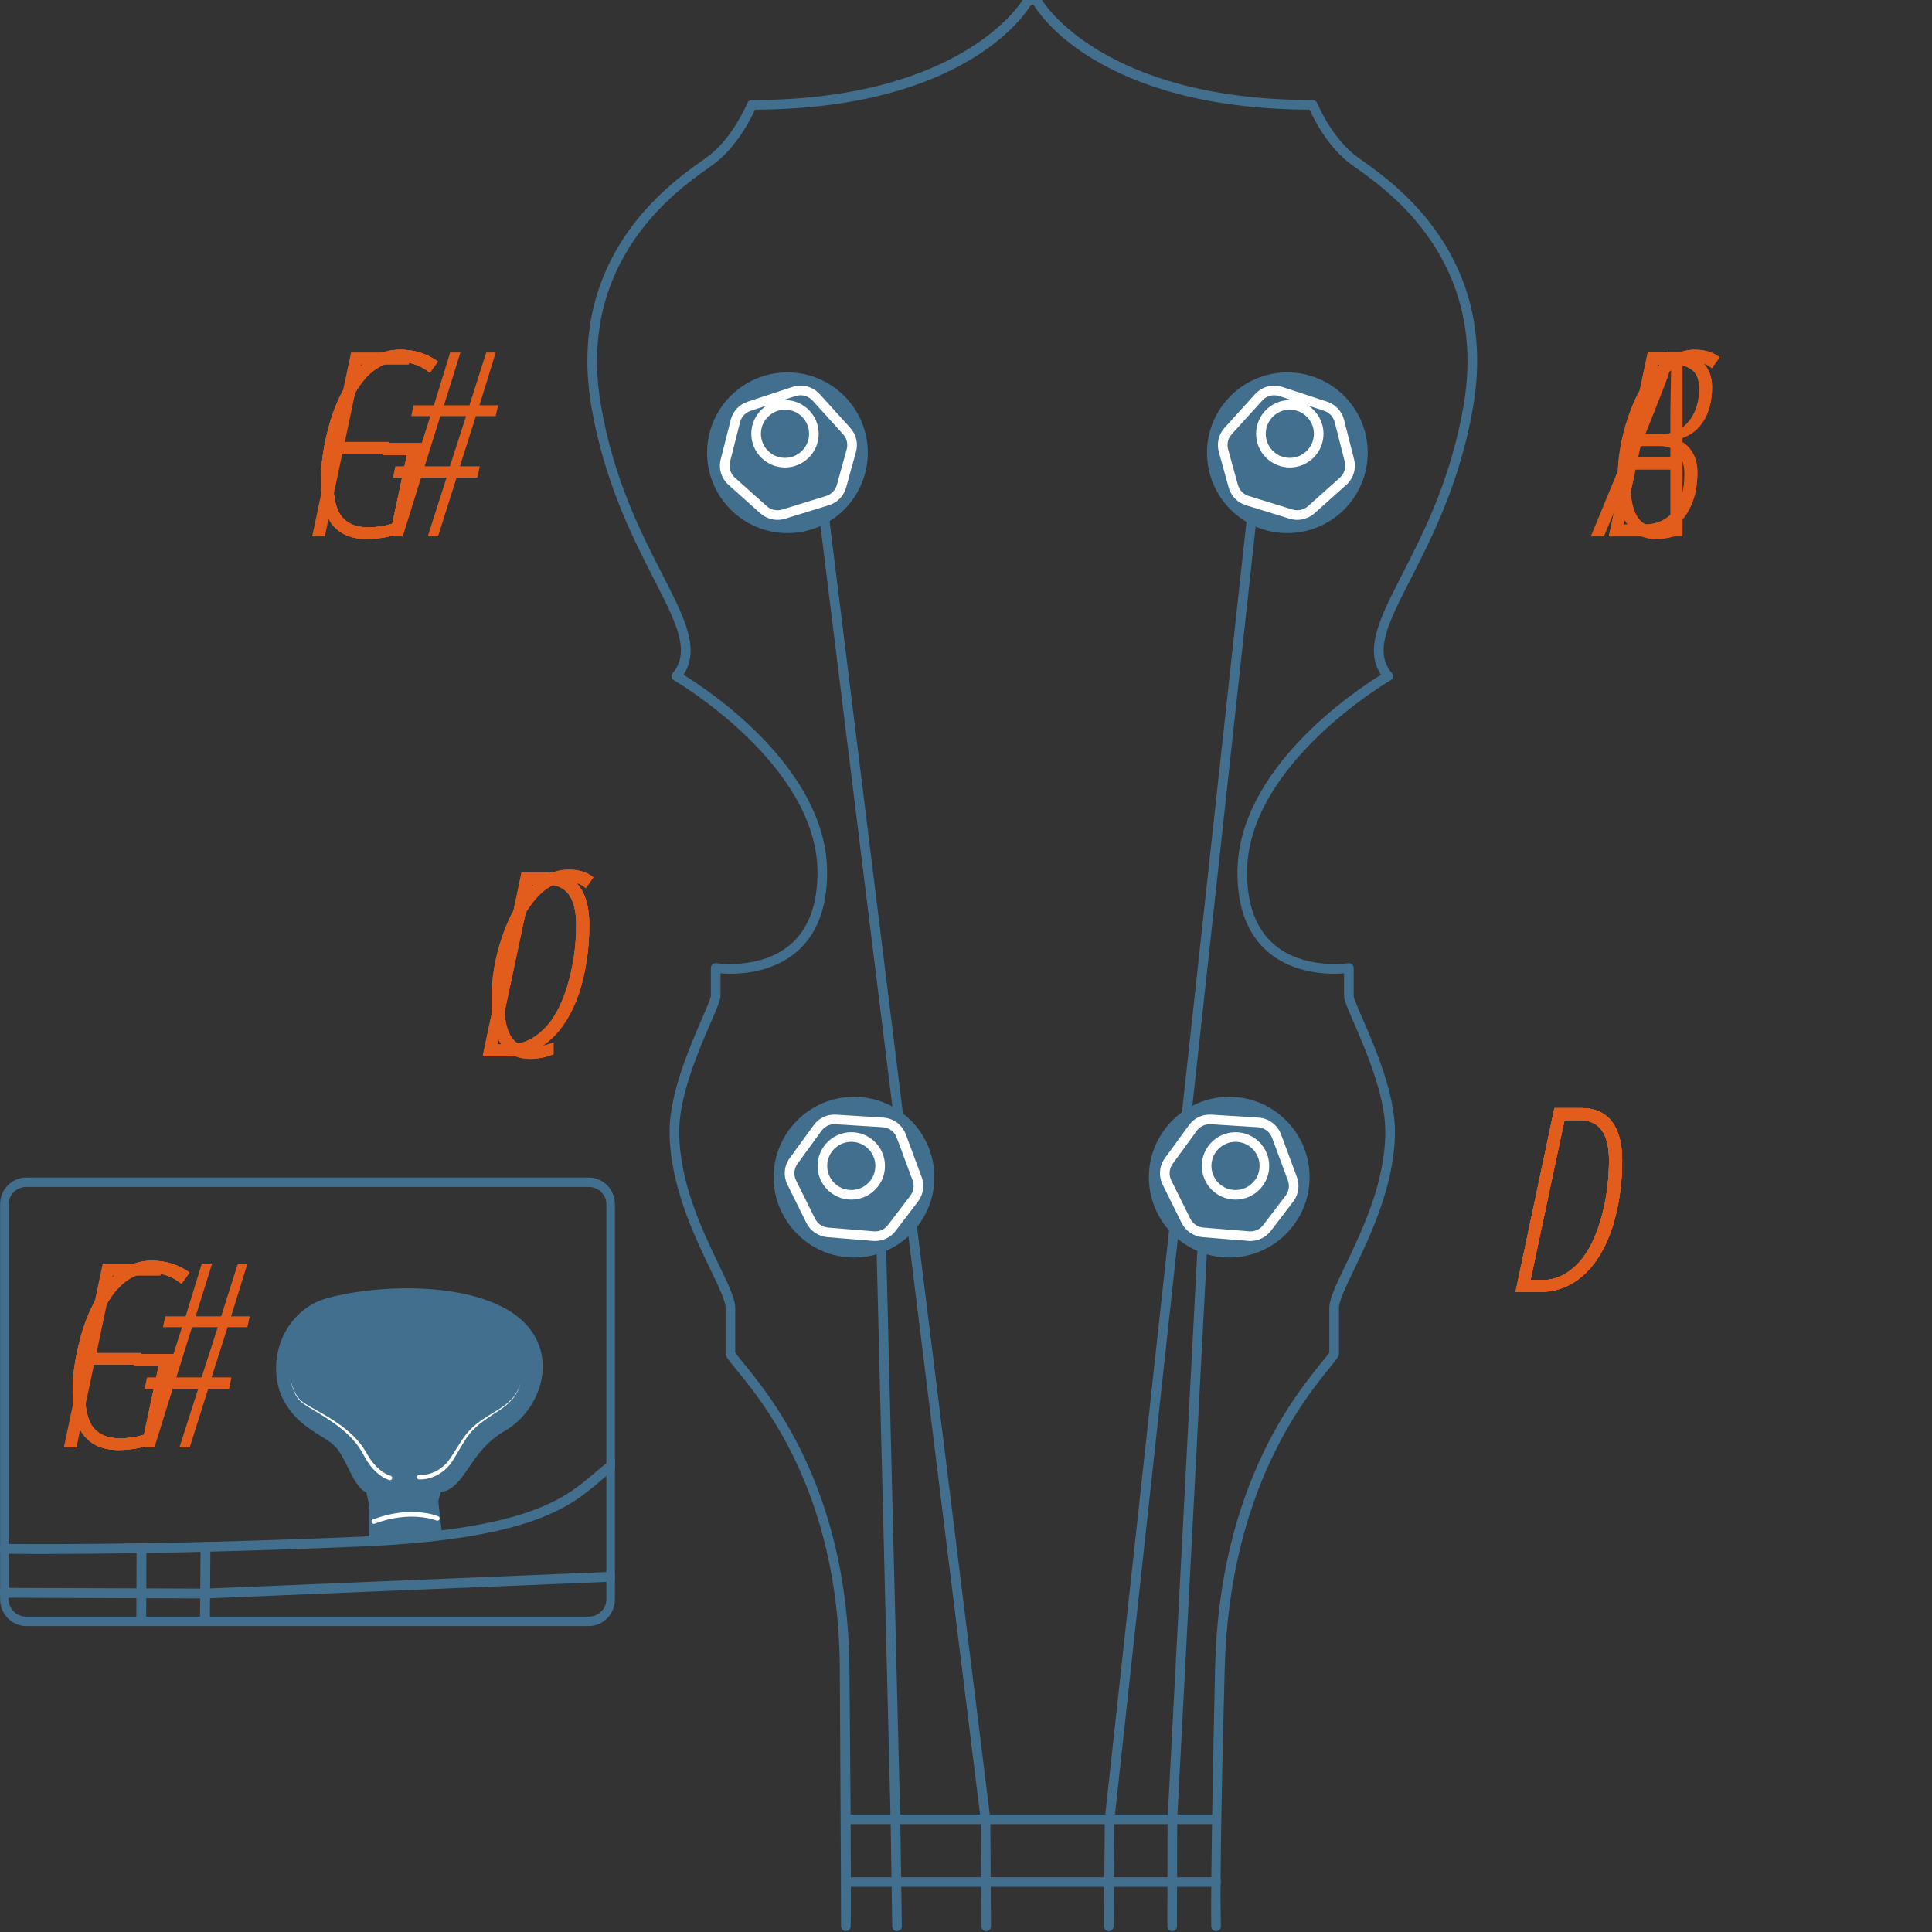 <svg width="100%" height="100%" viewBox="0 0 540 540" version="1.1" xmlns="http://www.w3.org/2000/svg" xmlns:xlink="http://www.w3.org/1999/xlink" xml:space="preserve" xmlns:serif="http://www.serif.com/" style="fill-rule:evenodd;clip-rule:evenodd;stroke-linecap:round;stroke-linejoin:round;stroke-miterlimit:1.5;">
    <rect x="0" y="0" width="540" height="540" fill="#333333" stroke="none"/>
    <g transform="matrix(1.374,0,0,1.374,-472.219,-58.458)">
        <g transform="matrix(1,0,0,1,-16.301,-63.193)">
            <g transform="matrix(6.12323e-17,1,-1,6.12323e-17,823.387,-81.667)">
                <g transform="matrix(1,0,0,1,578.36,42.481)">
                    <path d="M-94.243,295.818L-92.217,295.818C-92.037,296.103 -91.523,296.587 -90.999,297.235C-85.835,303.614 -77.959,309.529 -76.352,347.569C-74.481,391.855 -74.874,418.986 -74.887,420.038C-74.894,420.587 -75.34,421.026 -75.887,421.026L-75.899,421.026C-76.451,421.019 -76.893,420.566 -76.887,420.014C-76.874,418.963 -76.481,391.885 -78.35,347.653C-79.93,310.274 -87.493,304.746 -92.554,298.493C-93.851,296.89 -94.243,296.407 -94.243,295.818Z" style="fill:rgb(67,111,142);fill-rule:nonzero;"/>
                </g>
                <g transform="matrix(1,0,0,1,578.193,420.589)">
                    <path d="M-61.218,2.125L-76.04,2.012C-76.592,2.012 -77.04,1.565 -77.04,1.012C-77.04,0.459 -76.592,0.012 -76.04,0.012L-61.218,0.125C-60.665,0.125 -60.218,0.572 -60.218,1.125C-60.218,1.678 -60.665,2.125 -61.218,2.125" style="fill:rgb(67,111,142);fill-rule:nonzero;"/>
                </g>
                <g transform="matrix(1,0,0,1,578.193,433.625)">
                    <path d="M-61.147,2.042L-75.832,1.998C-76.384,1.998 -76.832,1.551 -76.832,0.998C-76.832,0.445 -76.384,-0.002 -75.832,-0.002L-61.147,0.042C-60.594,0.042 -60.147,0.489 -60.147,1.042C-60.147,1.595 -60.594,2.042 -61.147,2.042" style="fill:rgb(67,111,142);fill-rule:nonzero;"/>
                </g>
                <g transform="matrix(1,0,0,1,512.031,286.11)">
                    <path d="M-0.615,177.413C-1.166,177.413 -1.613,176.968 -1.615,176.417L-1.465,135.483L-4.867,53.213C-4.881,52.662 -4.444,52.203 -3.892,52.189C-3.347,52.171 -2.882,52.612 -2.868,53.165L0.535,135.454L0.385,176.409C0.387,176.962 -0.059,177.411 -0.611,177.413L-0.615,177.413Z" style="fill:rgb(67,111,142);fill-rule:nonzero;"/>
                </g>
            </g>
            <g transform="matrix(0.679,0,0,0.749,350.221,18.31)">
                <path d="M197.314,443.775C197.314,440.483 194.365,437.811 190.732,437.811L22.271,437.811C18.638,437.811 15.689,440.483 15.689,443.775L15.689,551.114C15.689,554.405 18.638,557.077 22.271,557.077L190.732,557.077C194.365,557.077 197.314,554.405 197.314,551.114L197.314,443.775Z" style="fill:none;stroke:rgb(67,111,142);stroke-width:2.55px;"/>
            </g>
            <g transform="matrix(5.73221e-17,0.936,-0.936,5.73221e-17,654.89,216.804)">
                <g>
                    <g transform="matrix(1,0,0,1,215.404,218.118)">
                        <path d="M0,16.745L-0.015,16.745L-6.926,16.646C-7.27,16.641 -7.587,16.46 -7.766,16.166C-11.584,9.906 -9.276,2.741 -9.176,2.438C-9.061,2.089 -8.762,1.832 -8.399,1.768L-0.975,0.935C-0.43,0.839 0.087,1.203 0.182,1.747C0.277,2.291 -0.087,2.809 -0.631,2.904L-7.432,3.629C-7.839,5.276 -8.751,10.243 -6.331,14.654L0.014,14.745C0.566,14.753 1.007,15.207 1,15.759C0.992,16.307 0.545,16.745 0,16.745" style="fill:rgb(67,111,142);fill-rule:nonzero;"/>
                    </g>
                    <g transform="matrix(1,0,0,1,212.016,219.464)">
                        <path d="M0,14.851C-0.202,14.851 -0.392,14.728 -0.467,14.528C-3.588,6.306 -1.239,0.611 -1.137,0.372C-1.029,0.119 -0.735,0 -0.482,0.108C-0.229,0.216 -0.11,0.509 -0.217,0.764C-0.24,0.818 -2.501,6.35 0.467,14.174C0.565,14.432 0.436,14.721 0.177,14.818C0.119,14.841 0.059,14.851 0,14.851" style="fill:rgb(67,111,142);fill-rule:nonzero;"/>
                    </g>
                    <g transform="matrix(1,0,0,1,205.242,218.757)">
                        <path d="M0,16.739C-1.211,16.739 -2.328,15.993 -2.783,14.848C-5.011,9.235 -3.927,4.363 -3.082,1.958C-2.638,0.694 -1.282,0 0.002,0.383L2.624,1.163C3.153,1.321 3.455,1.878 3.297,2.407C3.139,2.936 2.581,3.238 2.054,3.08L-0.568,2.3C-0.833,2.22 -1.104,2.359 -1.195,2.621C-1.947,4.762 -2.913,9.102 -0.924,14.11C-0.766,14.507 -0.369,14.771 0.049,14.738L3.434,13.99C3.968,13.869 4.506,14.212 4.625,14.752C4.745,15.291 4.404,15.824 3.864,15.944L0.413,16.705C0.375,16.714 0.337,16.72 0.299,16.723C0.199,16.734 0.099,16.739 0,16.739" style="fill:rgb(67,111,142);fill-rule:nonzero;"/>
                    </g>
                    <g transform="matrix(1,0,0,1,178.748,197.117)">
                        <path d="M0,57.964C-2.101,57.964 -4.245,57.563 -6.258,56.75C-10.734,54.943 -14.019,51.343 -15.269,46.873C-17.989,37.147 -19.03,18.591 -12.831,7.789C-9.95,2.767 -5.542,0.001 -0.42,0L-0.417,0C5.123,0 10.753,3.322 13.594,8.267C15.846,12.187 18.879,14.255 21.556,16.08C22.657,16.831 23.697,17.54 24.547,18.302C27.85,21.266 26.659,23.265 26.512,23.483L24.853,22.367C24.853,22.367 24.833,22.388 24.813,22.433C24.917,22.192 24.832,21.245 23.211,19.791C22.461,19.117 21.519,18.475 20.429,17.732C17.716,15.882 14.34,13.581 11.86,9.263C9.364,4.919 4.431,2 -0.417,2L-0.42,2C-3.515,2.001 -7.879,3.178 -11.097,8.784C-16.39,18.009 -16.384,35.458 -13.343,46.334C-12.245,50.259 -9.463,53.3 -5.509,54.896C-1.511,56.508 3.048,56.291 6.394,54.327C9.775,52.342 11.419,49.703 12.869,47.375C13.992,45.572 15.053,43.869 16.731,42.722C18.021,41.84 19.453,41.127 20.837,40.437C22.927,39.395 25.088,38.317 25.134,37.296C25.159,36.744 25.652,36.322 26.178,36.342C26.729,36.367 27.157,36.834 27.132,37.386C27.033,39.582 24.575,40.808 21.729,42.226C20.406,42.886 19.037,43.569 17.859,44.374C16.528,45.283 15.619,46.742 14.567,48.432C12.995,50.956 11.212,53.817 7.407,56.052C5.246,57.32 2.658,57.964 0,57.964" style="fill:rgb(67,111,142);fill-rule:nonzero;"/>
                    </g>
                    <g transform="matrix(1,0,0,1,201.875,202.533)">
                        <path d="M0,21.355C0.073,20.217 -0.227,18.939 -0.767,17.855C-1.326,16.763 -2.138,15.793 -3.13,15.029C-5.182,13.551 -7.567,12.367 -9.552,10.606C-11.514,8.794 -12.796,6.472 -14.153,4.277C-14.837,3.18 -15.6,2.127 -16.554,1.254C-17.513,0.391 -18.678,-0.241 -19.929,-0.592C-18.668,-0.282 -17.472,0.315 -16.472,1.16C-15.477,2.013 -14.667,3.059 -13.944,4.14C-12.513,6.303 -11.159,8.558 -9.221,10.231C-7.254,11.87 -4.89,12.946 -2.68,14.429C-0.491,15.999 1.07,18.578 0.995,21.453C0.988,21.73 0.758,21.947 0.482,21.94C0.207,21.933 -0.012,21.703 -0.004,21.427C-0.004,21.421 -0.004,21.416 -0.003,21.41L0,21.355Z" style="fill:rgb(67,111,142);fill-rule:nonzero;"/>
                    </g>
                    <g transform="matrix(1,0,0,1,203.007,251.346)">
                        <path d="M0,-20.855C-0.488,-19.415 -1.364,-18.359 -2.367,-17.415C-3.361,-16.478 -4.554,-15.762 -5.719,-15.158C-7.986,-13.946 -9.88,-12.09 -11.482,-10.038C-13.086,-7.973 -14.429,-5.706 -15.792,-3.451C-16.465,-2.333 -17.268,-1.185 -18.462,-0.551C-19.629,0.096 -20.925,0.411 -22.201,0.718C-20.937,0.372 -19.649,0.013 -18.526,-0.659C-17.379,-1.317 -16.646,-2.442 -16.006,-3.579C-14.718,-5.871 -13.444,-8.189 -11.881,-10.338C-10.319,-12.474 -8.435,-14.457 -6.083,-15.813C-4.935,-16.457 -3.871,-17.147 -2.97,-18.049C-2.08,-18.912 -1.296,-20.016 -0.972,-21.092L-0.951,-21.16C-0.872,-21.424 -0.593,-21.573 -0.329,-21.494C-0.065,-21.414 0.085,-21.135 0.005,-20.871C0.004,-20.866 0.001,-20.86 0,-20.855" style="fill:rgb(67,111,142);fill-rule:nonzero;"/>
                    </g>
                </g>
                <g id="S1-fill">
                    <g transform="matrix(-1,-0.008,-0.008,1.032,205.883,220.545)">
                        <path d="M0,12.744C0,12.744 0.337,15.439 3.62,16.852C11.428,20.214 12.478,23.298 16.779,28.241C20.966,33.054 32,36.453 38.783,27.923C47.016,17.569 43.469,-9.908 36.719,-18.053C31.215,-24.694 19.147,-22.314 15.085,-15.092C11.022,-7.871 6.311,-6.626 2.717,-3.459C0.598,-1.592 0.066,-1.001 0,0.14" style="fill:rgb(67,111,142);fill-rule:nonzero;"/>
                    </g>
                    <g transform="matrix(-0.985,0.171,0.171,0.985,225.447,236.1)">
                        <path d="M7.26,-18.577L19.424,-18.432L20.27,-5.281L8.674,-3.082" style="fill:rgb(67,111,142);fill-rule:nonzero;"/>
                    </g>
                    <g transform="matrix(1,0,0,1,212.016,219.464)">
                        <path d="M0,14.851C-0.202,14.851 -0.392,14.728 -0.467,14.528C-3.588,6.306 -1.239,0.611 -1.137,0.372C-1.029,0.119 -0.735,0 -0.482,0.108C-0.229,0.216 -0.11,0.509 -0.217,0.764C-0.24,0.818 -2.501,6.35 0.467,14.174C0.565,14.432 0.436,14.721 0.177,14.818C0.119,14.841 0.059,14.851 0,14.851" style="fill:white;fill-rule:nonzero;"/>
                    </g>
                    <g transform="matrix(1,0,0,1,201.875,202.533)">
                        <path d="M0,21.355C0.073,20.217 -0.227,18.939 -0.767,17.855C-1.326,16.763 -2.138,15.793 -3.13,15.029C-5.182,13.551 -7.567,12.367 -9.552,10.606C-11.514,8.794 -12.796,6.472 -14.153,4.277C-14.837,3.18 -15.6,2.127 -16.554,1.254C-17.513,0.391 -18.678,-0.241 -19.929,-0.592C-18.668,-0.282 -17.472,0.315 -16.472,1.16C-15.477,2.013 -14.667,3.059 -13.944,4.14C-12.513,6.303 -11.159,8.558 -9.221,10.231C-7.254,11.87 -4.89,12.946 -2.68,14.429C-0.491,15.999 1.07,18.578 0.995,21.453C0.988,21.73 0.758,21.947 0.482,21.94C0.207,21.933 -0.012,21.703 -0.004,21.427C-0.004,21.421 -0.004,21.416 -0.003,21.41L0,21.355Z" style="fill:white;fill-rule:nonzero;"/>
                    </g>
                    <g transform="matrix(1,0,0,1,203.007,251.346)">
                        <path d="M0,-20.855C-0.488,-19.415 -1.364,-18.359 -2.367,-17.415C-3.361,-16.478 -4.554,-15.762 -5.719,-15.158C-7.986,-13.946 -9.88,-12.09 -11.482,-10.038C-13.086,-7.973 -14.429,-5.706 -15.792,-3.451C-16.465,-2.333 -17.268,-1.185 -18.462,-0.551C-19.629,0.096 -20.925,0.411 -22.201,0.718C-20.937,0.372 -19.649,0.013 -18.526,-0.659C-17.379,-1.317 -16.646,-2.442 -16.006,-3.579C-14.718,-5.871 -13.444,-8.189 -11.881,-10.338C-10.319,-12.474 -8.435,-14.457 -6.083,-15.813C-4.935,-16.457 -3.871,-17.147 -2.97,-18.049C-2.08,-18.912 -1.296,-20.016 -0.972,-21.092L-0.951,-21.16C-0.872,-21.424 -0.593,-21.573 -0.329,-21.494C-0.065,-21.414 0.085,-21.135 0.005,-20.871C0.004,-20.866 0.001,-20.86 0,-20.855" style="fill:white;fill-rule:nonzero;"/>
                    </g>
                </g>
            </g>
        </g>
        <g transform="matrix(0.979,0,0,0.979,25.009,-0.1)">
            <g transform="matrix(1,0,0,1,578.36,42.481)">
                <path d="M-0.167,402.343C-0.714,402.343 -1.16,401.904 -1.167,401.355C-1.18,400.303 -1.361,391.969 -0.368,347.569C0.483,309.505 16.954,290.115 22.119,283.736C22.643,283.088 23.183,282.422 23.362,282.136L23.362,272.844C23.362,270.965 24.769,268.037 26.716,263.982C30.213,256.701 35.002,246.728 35.002,236.165C35.002,228.675 30.886,219.182 28.427,213.51C27.037,210.303 26.422,208.85 26.422,208.014L26.422,203.325C23.586,203.556 16.164,203.614 10.629,198.889C6.409,195.286 4.27,189.731 4.27,182.379C4.27,160.831 28.801,144.556 34.112,141.285C30.566,135.944 33.926,129.383 38.478,120.492C42.998,111.662 48.625,100.673 51.261,85.334C56.39,55.491 35.82,40.874 29.061,36.071C28.623,35.761 28.237,35.487 27.914,35.248C23.08,31.696 20.135,25.798 19.261,23.866C-24.992,23.665 -37.397,3.243 -38.021,2.164C-38.012,2.189 -38.119,2.063 -38.243,2.051C-38.367,2.035 -38.568,2.132 -38.785,2.306C-40.07,4.412 -53.013,23.671 -95.982,23.866C-96.855,25.798 -99.8,31.696 -104.634,35.248C-104.958,35.487 -105.343,35.76 -105.78,36.071C-112.54,40.873 -133.111,55.489 -127.982,85.334C-125.345,100.672 -119.719,111.662 -115.198,120.491C-110.646,129.382 -107.287,135.944 -110.833,141.285C-105.521,144.556 -80.99,160.831 -80.99,182.379C-80.99,189.731 -83.13,195.286 -87.35,198.889C-92.884,203.614 -100.304,203.555 -103.143,203.325L-103.143,208.014C-103.143,208.85 -103.757,210.303 -105.148,213.51C-107.607,219.182 -111.723,228.675 -111.723,236.165C-111.723,246.728 -106.934,256.701 -103.437,263.982C-101.49,268.037 -100.083,270.965 -100.083,272.844L-100.083,282.137C-99.903,282.422 -99.363,283.088 -98.839,283.736C-93.675,290.115 -76.714,309.497 -76.352,347.569C-75.925,392.479 -76.076,400.279 -76.089,401.331C-76.096,401.88 -76.542,402.319 -77.089,402.319L-77.101,402.319C-77.653,402.312 -78.095,401.859 -78.089,401.307C-78.076,400.256 -78.085,392.799 -78.35,347.653C-78.569,310.241 -95.333,291.247 -100.394,284.994C-101.691,283.391 -102.083,282.908 -102.083,282.319L-102.083,272.844C-102.083,271.421 -103.546,268.374 -105.24,264.848C-108.618,257.813 -113.723,247.183 -113.723,236.165C-113.723,228.26 -109.503,218.529 -106.983,212.714C-106.088,210.651 -105.163,208.517 -105.143,208.01L-105.143,202.208C-105.143,201.916 -105.014,201.639 -104.792,201.449C-104.57,201.258 -104.279,201.173 -103.987,201.221C-103.896,201.234 -94.76,202.595 -88.638,197.358C-84.891,194.152 -82.99,189.113 -82.99,182.379C-82.99,159.889 -112.499,142.611 -112.797,142.439C-113.054,142.291 -113.231,142.037 -113.283,141.746C-113.334,141.454 -113.253,141.155 -113.063,140.929C-109.281,136.437 -112.343,130.457 -116.979,121.403C-121.32,112.924 -127.265,101.312 -129.953,85.673C-135.295,54.587 -113.952,39.423 -106.938,34.44C-106.511,34.137 -106.135,33.87 -105.818,33.637C-100.564,29.775 -97.595,22.564 -97.566,22.492C-97.413,22.115 -97.046,21.868 -96.639,21.868C-52.89,21.868 -40.546,1.361 -40.427,1.154C-40.374,1.063 -40.306,0.978 -40.228,0.908C-39.317,0.09 -38.504,0 -37.978,0.068C-36.942,0.204 -36.385,1.013 -36.325,1.104C-36.175,1.361 -23.83,21.868 19.918,21.868C20.325,21.868 20.691,22.115 20.845,22.492C20.874,22.564 23.843,29.775 29.098,33.637C29.415,33.87 29.791,34.138 30.219,34.441C37.232,39.424 58.574,54.589 53.231,85.673C50.544,101.312 44.599,112.924 40.258,121.403C35.622,130.457 32.561,136.437 36.342,140.929C36.532,141.155 36.613,141.454 36.562,141.746C36.511,142.037 36.333,142.291 36.076,142.439C35.778,142.611 6.27,159.889 6.27,182.379C6.27,189.113 8.17,194.152 11.917,197.358C18.039,202.596 27.176,201.235 27.266,201.221C27.558,201.177 27.85,201.259 28.071,201.449C28.294,201.639 28.422,201.916 28.422,202.208L28.422,208.014C28.442,208.517 29.367,210.651 30.262,212.714C32.783,218.529 37.002,228.26 37.002,236.165C37.002,247.183 31.896,257.813 28.519,264.848C26.825,268.374 25.362,271.421 25.362,272.844L25.362,282.319C25.362,282.908 24.971,283.391 23.674,284.994C18.612,291.247 2.64,310.254 1.63,347.653C0.431,392.052 0.82,400.28 0.833,401.331C0.84,401.883 0.397,402.336 -0.155,402.343L-0.167,402.343Z" style="fill:rgb(67,111,142);fill-rule:nonzero;"/>
            </g>
            <g transform="matrix(1,0,0,1,578.193,420.589)">
                <path d="M0,2L-76.386,2C-76.938,2 -77.386,1.553 -77.386,1C-77.386,0.447 -76.938,0 -76.386,0L0,0C0.553,0 1,0.447 1,1C1,1.553 0.553,2 0,2" style="fill:rgb(67,111,142);fill-rule:nonzero;"/>
            </g>
            <g transform="matrix(1,0,0,1,578.193,433.625)">
                <path d="M0,2L-76.386,2C-76.938,2 -77.386,1.553 -77.386,1C-77.386,0.447 -76.938,0 -76.386,0L0,0C0.553,0 1,0.447 1,1C1,1.553 0.553,2 0,2" style="fill:rgb(67,111,142);fill-rule:nonzero;"/>
            </g>
            <g transform="matrix(1,0,0,1,530.808,132.635)">
                <path d="M-0.389,312.189C-0.939,312.189 -1.387,311.745 -1.389,311.194L-1.522,289.019L-37.177,1.184C-37.245,0.636 -36.855,0.137 -36.308,0.069C-35.756,0 -35.26,0.39 -35.192,0.938L0.469,288.831C0.474,288.87 0.477,288.91 0.477,288.949L0.611,311.184C0.613,311.737 0.168,312.186 -0.385,312.189L-0.389,312.189Z" style="fill:rgb(67,111,142);fill-rule:nonzero;"/>
            </g>
            <g transform="matrix(1,0,0,1,555.591,132.638)">
                <path d="M0.309,312.186L0.305,312.186C-0.248,312.184 -0.693,311.734 -0.691,311.182L-0.523,288.947C-0.523,288.912 -0.521,288.877 -0.518,288.843L30.924,0.95C30.983,0.401 31.471,0 32.026,0.064C32.575,0.124 32.972,0.618 32.912,1.166L1.477,289.008L1.309,311.19C1.307,311.741 0.86,312.186 0.309,312.186" style="fill:rgb(67,111,142);fill-rule:nonzero;"/>
            </g>
            <g transform="matrix(1,0,0,1,512.031,286.11)">
                <path d="M-0.127,158.714C-0.678,158.714 -1.125,158.269 -1.127,157.718L-1.465,135.483L-4.779,1.042C-4.793,0.491 -4.356,0.032 -3.804,0.018C-3.259,0 -2.794,0.441 -2.78,0.994L0.535,135.454L0.873,157.71C0.875,158.263 0.429,158.712 -0.123,158.714L-0.127,158.714Z" style="fill:rgb(67,111,142);fill-rule:nonzero;"/>
            </g>
            <g transform="matrix(1,0,0,1,570.479,284.37)">
                <path d="M-1.416,160.454C-1.963,160.454 -2.409,160.014 -2.416,159.466L-2.363,137.231L4.769,0.98C4.798,0.428 5.242,0 5.82,0.033C6.371,0.063 6.795,0.533 6.767,1.085L-0.364,137.272L-0.416,159.442C-0.41,159.995 -0.853,160.447 -1.404,160.454L-1.416,160.454Z" style="fill:rgb(67,111,142);fill-rule:nonzero;"/>
            </g>
        </g>
        <g transform="matrix(0.979,0,0,0.979,25.009,-0.1)">
            <g>
                <g transform="matrix(1,0,0,1,489.126,152.333)">
                    <path d="M0,-29.395C-8.104,-29.395 -14.697,-22.802 -14.697,-14.698C-14.697,-6.593 -8.104,-0 0,-0C8.104,-0 14.698,-6.593 14.698,-14.698C14.698,-22.802 8.104,-29.395 0,-29.395M0,2C-9.207,2 -16.697,-5.491 -16.697,-14.698C-16.697,-23.905 -9.207,-31.395 0,-31.395C9.207,-31.395 16.698,-23.905 16.698,-14.698C16.698,-5.491 9.207,2 0,2" style="fill:rgb(67,111,142);fill-rule:nonzero;"/>
                </g>
                <g transform="matrix(1,0,0,1,491.857,149.185)">
                    <path d="M0,-23.492C-0.35,-23.492 -0.702,-23.437 -1.045,-23.325L-10.372,-20.256C-11.466,-19.896 -12.289,-19.014 -12.572,-17.898L-14.653,-9.686C-14.961,-8.473 -14.572,-7.201 -13.639,-6.367L-7.026,-0.456C-6.156,0.322 -4.922,0.593 -3.807,0.247L5.299,-2.564C6.395,-2.902 7.232,-3.764 7.538,-4.869L9.581,-12.246C9.889,-13.358 9.609,-14.533 8.834,-15.388L2.482,-22.393C1.837,-23.105 0.93,-23.492 0,-23.492M-4.782,2.394C-6.084,2.394 -7.369,1.921 -8.359,1.035L-14.972,-4.875C-16.463,-6.208 -17.083,-8.24 -16.592,-10.178L-14.51,-18.389C-14.058,-20.172 -12.745,-21.58 -10.998,-22.156L-1.67,-25.224C0.333,-25.886 2.546,-25.301 3.964,-23.737L10.315,-16.732C11.554,-15.366 12,-13.489 11.508,-11.712L9.465,-4.336C8.977,-2.571 7.64,-1.194 5.889,-0.653L-3.217,2.158C-3.729,2.317 -4.257,2.394 -4.782,2.394" style="fill:rgb(67,111,142);fill-rule:nonzero;"/>
                </g>
                <g transform="matrix(1,0,0,1,489.331,145.206)">
                    <path d="M0,-17.869C-4.927,-17.869 -8.935,-13.861 -8.935,-8.934C-8.935,-4.008 -4.927,0 0,0C4.926,0 8.934,-4.008 8.934,-8.934C8.934,-13.861 4.926,-17.869 0,-17.869M0,2C-6.029,2 -10.935,-2.905 -10.935,-8.934C-10.935,-14.964 -6.029,-19.869 0,-19.869C6.029,-19.869 10.934,-14.964 10.934,-8.934C10.934,-2.905 6.029,2 0,2" style="fill:rgb(67,111,142);fill-rule:nonzero;"/>
                </g>
                <g transform="matrix(1,0,0,1,488.62,138.699)">
                    <path d="M0,-10.006C-2.759,-10.006 -5.003,-7.762 -5.003,-5.003C-5.003,-2.244 -2.759,0 0,0C2.759,0 5.003,-2.244 5.003,-5.003C5.003,-7.762 2.759,-10.006 0,-10.006M0,2C-3.861,2 -7.003,-1.141 -7.003,-5.003C-7.003,-8.864 -3.861,-12.006 0,-12.006C3.862,-12.006 7.003,-8.864 7.003,-5.003C7.003,-1.141 3.862,2 0,2" style="fill:rgb(67,111,142);fill-rule:nonzero;"/>
                </g>
            </g>
            <g id="S3-fill">
                <g transform="matrix(1.456,0,0,1.456,-335.816,-274.214)">
                    <circle cx="566.599" cy="282.872" r="10.693" style="fill:rgb(67,111,142);"/>
                </g>
                <g transform="matrix(1,0,0,1,491.857,149.185)">
                    <path d="M0,-23.492C-0.35,-23.492 -0.702,-23.437 -1.045,-23.325L-10.372,-20.256C-11.466,-19.896 -12.289,-19.014 -12.572,-17.898L-14.653,-9.686C-14.961,-8.473 -14.572,-7.201 -13.639,-6.367L-7.026,-0.456C-6.156,0.322 -4.922,0.593 -3.807,0.247L5.299,-2.564C6.395,-2.902 7.232,-3.764 7.538,-4.869L9.581,-12.246C9.889,-13.358 9.609,-14.533 8.834,-15.388L2.482,-22.393C1.837,-23.105 0.93,-23.492 0,-23.492M-4.782,2.394C-6.084,2.394 -7.369,1.921 -8.359,1.035L-14.972,-4.875C-16.463,-6.208 -17.083,-8.24 -16.592,-10.178L-14.51,-18.389C-14.058,-20.172 -12.745,-21.58 -10.998,-22.156L-1.67,-25.224C0.333,-25.886 2.546,-25.301 3.964,-23.737L10.315,-16.732C11.554,-15.366 12,-13.489 11.508,-11.712L9.465,-4.336C8.977,-2.571 7.64,-1.194 5.889,-0.653L-3.217,2.158C-3.729,2.317 -4.257,2.394 -4.782,2.394" style="fill:white;fill-rule:nonzero;"/>
                </g>
                <g transform="matrix(1,0,0,1,488.62,138.699)">
                    <path d="M0,-10.006C-2.759,-10.006 -5.003,-7.762 -5.003,-5.003C-5.003,-2.244 -2.759,0 0,0C2.759,0 5.003,-2.244 5.003,-5.003C5.003,-7.762 2.759,-10.006 0,-10.006M0,2C-3.861,2 -7.003,-1.141 -7.003,-5.003C-7.003,-8.864 -3.861,-12.006 0,-12.006C3.862,-12.006 7.003,-8.864 7.003,-5.003C7.003,-1.141 3.862,2 0,2" style="fill:white;fill-rule:nonzero;"/>
                </g>
            </g>
        </g>
        <g transform="matrix(0.979,0,0,0.979,25.009,-0.1)">
            <g>
                <g transform="matrix(1,0,0,1,593.006,152.333)">
                    <path d="M0,-29.395C-8.104,-29.395 -14.698,-22.802 -14.698,-14.698C-14.698,-6.593 -8.104,-0 0,-0C8.104,-0 14.697,-6.593 14.697,-14.698C14.697,-22.802 8.104,-29.395 0,-29.395M0,2C-9.207,2 -16.698,-5.491 -16.698,-14.698C-16.698,-23.905 -9.207,-31.395 0,-31.395C9.207,-31.395 16.697,-23.905 16.697,-14.698C16.697,-5.491 9.207,2 0,2" style="fill:rgb(67,111,142);fill-rule:nonzero;"/>
                </g>
                <g transform="matrix(1,0,0,1,604.58,131.318)">
                    <path d="M0,12.247L0.01,12.247L0,12.247ZM-14.306,-5.624C-15.235,-5.624 -16.144,-5.237 -16.789,-4.525L-23.14,2.479C-23.915,3.335 -24.194,4.51 -23.887,5.622L-21.844,12.998C-21.538,14.103 -20.7,14.965 -19.604,15.304L-10.499,18.115C-9.384,18.459 -8.149,18.19 -7.28,17.412L-0.666,11.501C0.267,10.667 0.655,9.395 0.347,8.182L-1.734,-0.03C-2.018,-1.146 -2.84,-2.028 -3.934,-2.388L-13.261,-5.457C-13.604,-5.569 -13.956,-5.624 -14.306,-5.624M-9.522,20.262C-10.048,20.262 -10.576,20.184 -11.089,20.026L-20.194,17.215C-21.945,16.674 -23.282,15.297 -23.771,13.532L-25.814,6.156C-26.306,4.379 -25.86,2.502 -24.622,1.136L-18.271,-5.869C-16.852,-7.431 -14.643,-8.015 -12.636,-7.357L-3.309,-4.288C-1.562,-3.712 -0.248,-2.305 0.205,-0.522L2.286,7.69C2.777,9.628 2.157,11.66 0.667,12.993L0.666,12.993L-5.947,18.903C-6.937,19.789 -8.222,20.262 -9.522,20.262" style="fill:rgb(67,111,142);fill-rule:nonzero;"/>
                </g>
                <g transform="matrix(1,0,0,1,592.802,145.206)">
                    <path d="M0,-17.869C-4.927,-17.869 -8.935,-13.861 -8.935,-8.934C-8.935,-4.008 -4.927,0 0,0C4.926,0 8.934,-4.008 8.934,-8.934C8.934,-13.861 4.926,-17.869 0,-17.869M0,2C-6.029,2 -10.935,-2.905 -10.935,-8.934C-10.935,-14.964 -6.029,-19.869 0,-19.869C6.028,-19.869 10.934,-14.964 10.934,-8.934C10.934,-2.905 6.028,2 0,2" style="fill:rgb(67,111,142);fill-rule:nonzero;"/>
                </g>
                <g transform="matrix(1,0,0,1,593.512,138.699)">
                    <path d="M0,-10.006C-2.759,-10.006 -5.003,-7.762 -5.003,-5.003C-5.003,-2.244 -2.759,0 0,0C2.759,0 5.003,-2.244 5.003,-5.003C5.003,-7.762 2.759,-10.006 0,-10.006M0,2C-3.861,2 -7.003,-1.141 -7.003,-5.003C-7.003,-8.864 -3.861,-12.006 0,-12.006C3.861,-12.006 7.003,-8.864 7.003,-5.003C7.003,-1.141 3.861,2 0,2" style="fill:rgb(67,111,142);fill-rule:nonzero;"/>
                </g>
            </g>
            <g id="S4-fill">
                <g transform="matrix(1.456,0,0,1.456,-231.937,-274.214)">
                    <circle cx="566.599" cy="282.872" r="10.693" style="fill:rgb(67,111,142);"/>
                </g>
                <g transform="matrix(1,0,0,1,604.58,131.318)">
                    <path d="M0,12.247L0.01,12.247L0,12.247ZM-14.306,-5.624C-15.235,-5.624 -16.144,-5.237 -16.789,-4.525L-23.14,2.479C-23.915,3.335 -24.194,4.51 -23.887,5.622L-21.844,12.998C-21.538,14.103 -20.7,14.965 -19.604,15.304L-10.499,18.115C-9.384,18.459 -8.149,18.19 -7.28,17.412L-0.666,11.501C0.267,10.667 0.655,9.395 0.347,8.182L-1.734,-0.03C-2.018,-1.146 -2.84,-2.028 -3.934,-2.388L-13.261,-5.457C-13.604,-5.569 -13.956,-5.624 -14.306,-5.624M-9.522,20.262C-10.048,20.262 -10.576,20.184 -11.089,20.026L-20.194,17.215C-21.945,16.674 -23.282,15.297 -23.771,13.532L-25.814,6.156C-26.306,4.379 -25.86,2.502 -24.622,1.136L-18.271,-5.869C-16.852,-7.431 -14.643,-8.015 -12.636,-7.357L-3.309,-4.288C-1.562,-3.712 -0.248,-2.305 0.205,-0.522L2.286,7.69C2.777,9.628 2.157,11.66 0.667,12.993L0.666,12.993L-5.947,18.903C-6.937,19.789 -8.222,20.262 -9.522,20.262" style="fill:white;fill-rule:nonzero;"/>
                </g>
                <g transform="matrix(1,0,0,1,593.512,138.699)">
                    <path d="M0,-10.006C-2.759,-10.006 -5.003,-7.762 -5.003,-5.003C-5.003,-2.244 -2.759,0 0,0C2.759,0 5.003,-2.244 5.003,-5.003C5.003,-7.762 2.759,-10.006 0,-10.006M0,2C-3.861,2 -7.003,-1.141 -7.003,-5.003C-7.003,-8.864 -3.861,-12.006 0,-12.006C3.861,-12.006 7.003,-8.864 7.003,-5.003C7.003,-1.141 3.861,2 0,2" style="fill:white;fill-rule:nonzero;"/>
                </g>
            </g>
        </g>
        <g transform="matrix(0.979,0,0,0.979,25.009,-0.1)">
            <g>
                <g transform="matrix(1,0,0,1,502.958,302.859)">
                    <path d="M0,-29.396C-8.104,-29.396 -14.698,-22.803 -14.698,-14.699C-14.698,-6.594 -8.104,0 0,0C8.104,0 14.697,-6.594 14.697,-14.699C14.697,-22.803 8.104,-29.396 0,-29.396M0,2C-9.207,2 -16.698,-5.492 -16.698,-14.699C-16.698,-23.906 -9.207,-31.396 0,-31.396C9.207,-31.396 16.697,-23.906 16.697,-14.699C16.697,-5.492 9.207,2 0,2" style="fill:rgb(67,111,142);fill-rule:nonzero;"/>
                </g>
                <g transform="matrix(1,0,0,1,490.92,287.628)">
                    <path d="M0,1.209L3.939,9.156C4.458,10.202 5.502,10.911 6.666,11.006L16.163,11.785C17.312,11.88 18.405,11.391 19.1,10.479L23.74,4.392C24.44,3.474 24.618,2.279 24.216,1.196L20.927,-7.668C20.468,-8.907 19.318,-9.762 18,-9.845L8.2,-10.467C7.048,-10.548 5.96,-10.027 5.281,-9.097L0.293,-2.249C-0.443,-1.237 -0.556,0.088 0,1.209M16.444,13.797C16.296,13.797 16.148,13.791 16,13.779L6.502,13C4.645,12.848 2.976,11.716 2.147,10.045L-1.792,2.098C-2.68,0.307 -2.5,-1.811 -1.323,-3.427L3.665,-10.274C4.749,-11.762 6.495,-12.588 8.327,-12.463L18.126,-11.841C20.233,-11.708 22.068,-10.343 22.802,-8.363L26.091,0.501C26.733,2.23 26.448,4.138 25.331,5.605L20.69,11.691C19.669,13.029 18.107,13.797 16.444,13.797" style="fill:rgb(67,111,142);fill-rule:nonzero;"/>
                </g>
                <g transform="matrix(1,0,0,1,503.328,296.621)">
                    <path d="M0,-17.868C-4.927,-17.868 -8.935,-13.86 -8.935,-8.933C-8.935,-4.008 -4.927,0 0,0C4.926,0 8.934,-4.008 8.934,-8.933C8.934,-13.86 4.926,-17.868 0,-17.868M0,2C-6.029,2 -10.935,-2.905 -10.935,-8.933C-10.935,-14.963 -6.029,-19.868 0,-19.868C6.029,-19.868 10.934,-14.963 10.934,-8.933C10.934,-2.905 6.029,2 0,2" style="fill:rgb(67,111,142);fill-rule:nonzero;"/>
                </g>
                <g transform="matrix(1,0,0,1,502.394,290.825)">
                    <path d="M0,-10.007C-2.759,-10.007 -5.003,-7.763 -5.003,-5.004C-5.003,-2.245 -2.759,0 0,0C2.759,0 5.003,-2.245 5.003,-5.004C5.003,-7.763 2.759,-10.007 0,-10.007M0,2C-3.861,2 -7.003,-1.142 -7.003,-5.004C-7.003,-8.865 -3.861,-12.007 0,-12.007C3.862,-12.007 7.003,-8.865 7.003,-5.004C7.003,-1.142 3.862,2 0,2" style="fill:rgb(67,111,142);fill-rule:nonzero;"/>
                </g>
            </g>
            <g id="S2-fill">
                <g transform="matrix(1.456,0,0,1.456,-321.615,-124.162)">
                    <circle cx="566.599" cy="282.872" r="10.693" style="fill:rgb(67,111,142);"/>
                </g>
                <g transform="matrix(1,0,0,1,490.92,287.628)">
                    <path d="M0,1.209L3.939,9.156C4.458,10.202 5.502,10.911 6.666,11.006L16.163,11.785C17.312,11.88 18.405,11.391 19.1,10.479L23.74,4.392C24.44,3.474 24.618,2.279 24.216,1.196L20.927,-7.668C20.468,-8.907 19.318,-9.762 18,-9.845L8.2,-10.467C7.048,-10.548 5.96,-10.027 5.281,-9.097L0.293,-2.249C-0.443,-1.237 -0.556,0.088 0,1.209M16.444,13.797C16.296,13.797 16.148,13.791 16,13.779L6.502,13C4.645,12.848 2.976,11.716 2.147,10.045L-1.792,2.098C-2.68,0.307 -2.5,-1.811 -1.323,-3.427L3.665,-10.274C4.749,-11.762 6.495,-12.588 8.327,-12.463L18.126,-11.841C20.233,-11.708 22.068,-10.343 22.802,-8.363L26.091,0.501C26.733,2.23 26.448,4.138 25.331,5.605L20.69,11.691C19.669,13.029 18.107,13.797 16.444,13.797" style="fill:white;fill-rule:nonzero;"/>
                </g>
                <g transform="matrix(1,0,0,1,502.394,290.825)">
                    <path d="M0,-10.007C-2.759,-10.007 -5.003,-7.763 -5.003,-5.004C-5.003,-2.245 -2.759,0 0,0C2.759,0 5.003,-2.245 5.003,-5.004C5.003,-7.763 2.759,-10.007 0,-10.007M0,2C-3.861,2 -7.003,-1.142 -7.003,-5.004C-7.003,-8.865 -3.861,-12.007 0,-12.007C3.862,-12.007 7.003,-8.865 7.003,-5.004C7.003,-1.142 3.862,2 0,2" style="fill:white;fill-rule:nonzero;"/>
                </g>
            </g>
        </g>
        <g transform="matrix(0.979,0,0,0.979,25.009,-0.1)">
            <g>
                <g transform="matrix(1,0,0,1,580.928,302.859)">
                    <path d="M0,-29.396C-8.104,-29.396 -14.697,-22.803 -14.697,-14.699C-14.697,-6.594 -8.104,0 0,0C8.104,0 14.698,-6.594 14.698,-14.699C14.698,-22.803 8.104,-29.396 0,-29.396M0,2C-9.207,2 -16.697,-5.492 -16.697,-14.699C-16.697,-23.906 -9.207,-31.396 0,-31.396C9.207,-31.396 16.698,-23.906 16.698,-14.699C16.698,-5.492 9.207,2 0,2" style="fill:rgb(67,111,142);fill-rule:nonzero;"/>
                </g>
                <g transform="matrix(1,0,0,1,576.873,299.317)">
                    <path d="M0,-22.163C-1.068,-22.163 -2.065,-21.658 -2.701,-20.786L-7.689,-13.938C-8.427,-12.927 -8.539,-11.601 -7.983,-10.48L-7.982,-10.48L-4.044,-2.533C-3.525,-1.487 -2.48,-0.778 -1.318,-0.684L8.181,0.096C9.325,0.19 10.421,-0.3 11.117,-1.211L15.757,-7.298C16.457,-8.216 16.635,-9.41 16.233,-10.493L12.944,-19.357C12.484,-20.597 11.336,-21.451 10.017,-21.534L0.217,-22.156C0.145,-22.161 0.072,-22.163 0,-22.163M8.461,2.108C8.313,2.108 8.165,2.102 8.017,2.09L-1.481,1.311C-3.339,1.158 -5.008,0.026 -5.836,-1.644L-9.775,-9.592C-10.663,-11.383 -10.483,-13.499 -9.307,-15.116L-4.318,-21.964C-3.233,-23.451 -1.49,-24.271 0.344,-24.152L10.144,-23.53C12.25,-23.397 14.085,-22.032 14.819,-20.053L18.108,-11.188C18.75,-9.459 18.465,-7.551 17.347,-6.085L12.707,0.002C11.687,1.34 10.123,2.108 8.461,2.108" style="fill:rgb(67,111,142);fill-rule:nonzero;"/>
                </g>
                <g transform="matrix(1,0,0,1,581.297,296.621)">
                    <path d="M0,-17.868C-4.927,-17.868 -8.935,-13.86 -8.935,-8.933C-8.935,-4.008 -4.927,0 0,0C4.927,0 8.935,-4.008 8.935,-8.933C8.935,-13.86 4.927,-17.868 0,-17.868M0,2C-6.029,2 -10.935,-2.905 -10.935,-8.933C-10.935,-14.963 -6.029,-19.868 0,-19.868C6.029,-19.868 10.935,-14.963 10.935,-8.933C10.935,-2.905 6.029,2 0,2" style="fill:rgb(67,111,142);fill-rule:nonzero;"/>
                </g>
                <g transform="matrix(1,0,0,1,582.23,290.825)">
                    <path d="M0,-10.007C-2.759,-10.007 -5.003,-7.763 -5.003,-5.004C-5.003,-2.245 -2.759,0 0,0C2.759,0 5.004,-2.245 5.004,-5.004C5.004,-7.763 2.759,-10.007 0,-10.007M0,2C-3.861,2 -7.003,-1.142 -7.003,-5.004C-7.003,-8.865 -3.861,-12.007 0,-12.007C3.862,-12.007 7.004,-8.865 7.004,-5.004C7.004,-1.142 3.862,2 0,2" style="fill:rgb(67,111,142);fill-rule:nonzero;"/>
                </g>
            </g>
            <g id="S5-fill">
                <g transform="matrix(1.456,0,0,1.456,-243.949,-123.592)">
                    <circle cx="566.599" cy="282.872" r="10.693" style="fill:rgb(67,111,142);"/>
                </g>
                <g transform="matrix(1,0,0,1,576.873,299.317)">
                    <path d="M0,-22.163C-1.068,-22.163 -2.065,-21.658 -2.701,-20.786L-7.689,-13.938C-8.427,-12.927 -8.539,-11.601 -7.983,-10.48L-7.982,-10.48L-4.044,-2.533C-3.525,-1.487 -2.48,-0.778 -1.318,-0.684L8.181,0.096C9.325,0.19 10.421,-0.3 11.117,-1.211L15.757,-7.298C16.457,-8.216 16.635,-9.41 16.233,-10.493L12.944,-19.357C12.484,-20.597 11.336,-21.451 10.017,-21.534L0.217,-22.156C0.145,-22.161 0.072,-22.163 0,-22.163M8.461,2.108C8.313,2.108 8.165,2.102 8.017,2.09L-1.481,1.311C-3.339,1.158 -5.008,0.026 -5.836,-1.644L-9.775,-9.592C-10.663,-11.383 -10.483,-13.499 -9.307,-15.116L-4.318,-21.964C-3.233,-23.451 -1.49,-24.271 0.344,-24.152L10.144,-23.53C12.25,-23.397 14.085,-22.032 14.819,-20.053L18.108,-11.188C18.75,-9.459 18.465,-7.551 17.347,-6.085L12.707,0.002C11.687,1.34 10.123,2.108 8.461,2.108" style="fill:white;fill-rule:nonzero;"/>
                </g>
                <g transform="matrix(1,0,0,1,582.23,290.825)">
                    <path d="M0,-10.007C-2.759,-10.007 -5.003,-7.763 -5.003,-5.004C-5.003,-2.245 -2.759,0 0,0C2.759,0 5.004,-2.245 5.004,-5.004C5.004,-7.763 2.759,-10.007 0,-10.007M0,2C-3.861,2 -7.003,-1.142 -7.003,-5.004C-7.003,-8.865 -3.861,-12.007 0,-12.007C3.862,-12.007 7.004,-8.865 7.004,-5.004C7.004,-1.142 3.862,2 0,2" style="fill:white;fill-rule:nonzero;"/>
                </g>
            </g>
        </g>
        <g id="Tunings" transform="matrix(0.803,0,0,0.803,321.591,12.804)">
            <g id="fDFAD" transform="matrix(1.684,0,0,1.684,-94.973,201.386)">
                <g transform="matrix(0.538,0,0,0.538,268.573,33.226)">
                    <g id="fDFAD-S5">
                        <g transform="matrix(72,0,0,72,57.455,118.091)">
                            <path d="M0.446,-0.511C0.446,-0.414 0.432,-0.325 0.406,-0.245C0.379,-0.166 0.341,-0.105 0.293,-0.063C0.245,-0.021 0.189,-0 0.125,-0L0.032,-0L0.183,-0.714L0.289,-0.714C0.339,-0.714 0.378,-0.697 0.405,-0.663C0.432,-0.628 0.446,-0.578 0.446,-0.511ZM0.135,-0.046C0.184,-0.046 0.228,-0.065 0.267,-0.103C0.306,-0.14 0.337,-0.196 0.36,-0.271C0.383,-0.346 0.395,-0.426 0.395,-0.511C0.395,-0.615 0.357,-0.667 0.282,-0.667L0.222,-0.667L0.09,-0.046L0.135,-0.046Z" style="fill:rgb(226,92,27);fill-rule:nonzero;"/>
                        </g>
                    </g>
                </g>
                <g transform="matrix(0.538,0,0,0.538,282.605,-80.439)">
                    <g id="fDFAD-S4">
                        <g transform="matrix(72,0,0,72,57.455,118.091)">
                            <path d="M0.271,-0L0.271,-0.259L0.121,-0.259L0.013,-0L-0.038,-0L0.258,-0.717L0.318,-0.717L0.318,-0L0.271,-0ZM0.271,-0.307L0.271,-0.488L0.274,-0.661C0.269,-0.644 0.261,-0.619 0.249,-0.587C0.236,-0.554 0.2,-0.461 0.138,-0.307L0.271,-0.307Z" style="fill:rgb(226,92,27);fill-rule:nonzero;"/>
                        </g>
                    </g>
                </g>
                <g transform="matrix(0.538,0,0,0.538,87.545,-80.439)">
                    <g id="fDFAD-S3">
                        <g transform="matrix(72,0,0,72,57.455,118.091)">
                            <path d="M0.081,-0L0.032,-0L0.183,-0.714L0.417,-0.714L0.407,-0.667L0.222,-0.667L0.159,-0.367L0.333,-0.367L0.323,-0.321L0.149,-0.321L0.081,-0Z" style="fill:rgb(226,92,27);fill-rule:nonzero;"/>
                        </g>
                        <g transform="matrix(72,0,0,72,80.482,118.091)">
                            <path d="M0.026,-0.228L0.035,-0.272L0.109,-0.272L0.171,-0.467L0.097,-0.467L0.106,-0.509L0.185,-0.509L0.248,-0.714L0.288,-0.714L0.224,-0.509L0.323,-0.509L0.388,-0.714L0.425,-0.714L0.362,-0.509L0.434,-0.509L0.425,-0.467L0.348,-0.467L0.286,-0.272L0.363,-0.272L0.354,-0.228L0.273,-0.228L0.201,-0L0.161,-0L0.234,-0.228L0.135,-0.228L0.064,-0L0.025,-0L0.096,-0.228L0.026,-0.228ZM0.149,-0.272L0.247,-0.272L0.31,-0.467L0.21,-0.467L0.149,-0.272Z" style="fill:rgb(226,92,27);fill-rule:nonzero;"/>
                        </g>
                    </g>
                </g>
                <g transform="matrix(0.538,0,0,0.538,113.199,-2.223)">
                    <g id="fDFAD-S2">
                        <g transform="matrix(72,0,0,72,57.455,118.091)">
                            <path d="M0.446,-0.511C0.446,-0.414 0.432,-0.325 0.406,-0.245C0.379,-0.166 0.341,-0.105 0.293,-0.063C0.245,-0.021 0.189,-0 0.125,-0L0.032,-0L0.183,-0.714L0.289,-0.714C0.339,-0.714 0.378,-0.697 0.405,-0.663C0.432,-0.628 0.446,-0.578 0.446,-0.511ZM0.135,-0.046C0.184,-0.046 0.228,-0.065 0.267,-0.103C0.306,-0.14 0.337,-0.196 0.36,-0.271C0.383,-0.346 0.395,-0.426 0.395,-0.511C0.395,-0.615 0.357,-0.667 0.282,-0.667L0.222,-0.667L0.09,-0.046L0.135,-0.046Z" style="fill:rgb(226,92,27);fill-rule:nonzero;"/>
                        </g>
                    </g>
                </g>
                <g transform="matrix(0.538,0,0,0.538,50.189,56.611)">
                    <g id="fDFAD-S1">
                        <g transform="matrix(72,0,0,72,57.455,118.091)">
                            <path d="M0.081,-0L0.032,-0L0.183,-0.714L0.417,-0.714L0.407,-0.667L0.222,-0.667L0.159,-0.367L0.333,-0.367L0.323,-0.321L0.149,-0.321L0.081,-0Z" style="fill:rgb(226,92,27);fill-rule:nonzero;"/>
                        </g>
                        <g transform="matrix(72,0,0,72,80.482,118.091)">
                            <path d="M0.026,-0.228L0.035,-0.272L0.109,-0.272L0.171,-0.467L0.097,-0.467L0.106,-0.509L0.185,-0.509L0.248,-0.714L0.288,-0.714L0.224,-0.509L0.323,-0.509L0.388,-0.714L0.425,-0.714L0.362,-0.509L0.434,-0.509L0.425,-0.467L0.348,-0.467L0.286,-0.272L0.363,-0.272L0.354,-0.228L0.273,-0.228L0.201,-0L0.161,-0L0.234,-0.228L0.135,-0.228L0.064,-0L0.025,-0L0.096,-0.228L0.026,-0.228ZM0.149,-0.272L0.247,-0.272L0.31,-0.467L0.21,-0.467L0.149,-0.272Z" style="fill:rgb(226,92,27);fill-rule:nonzero;"/>
                        </g>
                    </g>
                </g>
            </g>
            <g id="gCGBD" transform="matrix(1.684,0,0,1.684,-94.973,201.386)">
                <g transform="matrix(0.538,0,0,0.538,268.573,33.226)">
                    <g id="gCGBD-S5">
                        <g transform="matrix(72,0,0,72,57.455,118.091)">
                            <path d="M0.446,-0.511C0.446,-0.414 0.432,-0.325 0.406,-0.245C0.379,-0.166 0.341,-0.105 0.293,-0.063C0.245,-0.021 0.189,-0 0.125,-0L0.032,-0L0.183,-0.714L0.289,-0.714C0.339,-0.714 0.378,-0.697 0.405,-0.663C0.432,-0.628 0.446,-0.578 0.446,-0.511ZM0.135,-0.046C0.184,-0.046 0.228,-0.065 0.267,-0.103C0.306,-0.14 0.337,-0.196 0.36,-0.271C0.383,-0.346 0.395,-0.426 0.395,-0.511C0.395,-0.615 0.357,-0.667 0.282,-0.667L0.222,-0.667L0.09,-0.046L0.135,-0.046Z" style="fill:rgb(226,92,27);fill-rule:nonzero;"/>
                        </g>
                    </g>
                </g>
                <g transform="matrix(0.538,0,0,0.538,282.605,-80.439)">
                    <g id="gCGBD-S4">
                        <g transform="matrix(72,0,0,72,57.455,118.091)">
                            <path d="M0.183,-0.714L0.293,-0.714C0.335,-0.714 0.369,-0.702 0.395,-0.677C0.42,-0.653 0.433,-0.62 0.433,-0.58C0.433,-0.526 0.421,-0.48 0.397,-0.444C0.372,-0.407 0.339,-0.385 0.297,-0.377L0.296,-0.374C0.32,-0.368 0.339,-0.353 0.354,-0.33C0.369,-0.307 0.376,-0.28 0.376,-0.249C0.376,-0.2 0.368,-0.156 0.351,-0.119C0.334,-0.081 0.31,-0.052 0.279,-0.031C0.247,-0.01 0.209,-0 0.165,-0L0.032,-0L0.183,-0.714ZM0.164,-0.397L0.236,-0.397C0.265,-0.397 0.291,-0.404 0.313,-0.419C0.335,-0.434 0.352,-0.455 0.365,-0.483C0.377,-0.51 0.383,-0.54 0.383,-0.574C0.383,-0.606 0.375,-0.629 0.358,-0.644C0.341,-0.659 0.316,-0.667 0.282,-0.667L0.222,-0.667L0.164,-0.397ZM0.155,-0.351L0.09,-0.046L0.167,-0.046C0.217,-0.046 0.256,-0.063 0.284,-0.098C0.312,-0.133 0.326,-0.181 0.326,-0.241C0.326,-0.275 0.318,-0.302 0.301,-0.322C0.285,-0.341 0.262,-0.351 0.232,-0.351L0.155,-0.351Z" style="fill:rgb(226,92,27);fill-rule:nonzero;"/>
                        </g>
                    </g>
                </g>
                <g transform="matrix(0.538,0,0,0.538,87.545,-80.439)">
                    <g id="gCGBD-S3">
                        <g transform="matrix(72,0,0,72,57.455,118.091)">
                            <path d="M0.315,-0.362L0.459,-0.362L0.385,-0.016C0.34,0.001 0.293,0.01 0.244,0.01C0.125,0.01 0.066,-0.065 0.066,-0.214C0.066,-0.274 0.074,-0.337 0.091,-0.404C0.107,-0.471 0.13,-0.529 0.158,-0.578C0.187,-0.628 0.219,-0.664 0.256,-0.689C0.292,-0.713 0.331,-0.725 0.373,-0.725C0.428,-0.725 0.477,-0.71 0.52,-0.679L0.489,-0.636C0.467,-0.653 0.446,-0.664 0.428,-0.669C0.41,-0.675 0.39,-0.678 0.37,-0.678C0.334,-0.678 0.301,-0.667 0.27,-0.643C0.24,-0.62 0.213,-0.586 0.19,-0.541C0.166,-0.497 0.148,-0.445 0.134,-0.385C0.121,-0.324 0.114,-0.267 0.114,-0.211C0.114,-0.149 0.125,-0.104 0.147,-0.076C0.17,-0.049 0.203,-0.035 0.249,-0.035C0.282,-0.035 0.313,-0.04 0.343,-0.049L0.4,-0.316L0.305,-0.316L0.315,-0.362Z" style="fill:rgb(226,92,27);fill-rule:nonzero;"/>
                        </g>
                    </g>
                </g>
                <g transform="matrix(0.538,0,0,0.538,113.199,-2.223)">
                    <g id="gCGBD-S2">
                        <g transform="matrix(72,0,0,72,57.455,118.091)">
                            <path d="M0.361,-0.678C0.319,-0.678 0.279,-0.657 0.241,-0.615C0.203,-0.573 0.173,-0.515 0.149,-0.442C0.126,-0.368 0.114,-0.297 0.114,-0.228C0.114,-0.162 0.122,-0.113 0.139,-0.082C0.156,-0.051 0.184,-0.035 0.223,-0.035C0.248,-0.035 0.276,-0.042 0.307,-0.054L0.307,-0.008C0.277,0.004 0.246,0.01 0.216,0.01C0.166,0.01 0.129,-0.009 0.104,-0.047C0.078,-0.084 0.066,-0.142 0.066,-0.219C0.066,-0.303 0.08,-0.385 0.108,-0.466C0.135,-0.546 0.172,-0.61 0.218,-0.656C0.264,-0.702 0.313,-0.725 0.366,-0.725C0.406,-0.725 0.438,-0.715 0.462,-0.695L0.432,-0.653C0.413,-0.67 0.389,-0.678 0.361,-0.678Z" style="fill:rgb(226,92,27);fill-rule:nonzero;"/>
                        </g>
                    </g>
                </g>
                <g transform="matrix(0.538,0,0,0.538,50.189,56.611)">
                    <g id="gCGBD-S1">
                        <g transform="matrix(72,0,0,72,57.455,118.091)">
                            <path d="M0.315,-0.362L0.459,-0.362L0.385,-0.016C0.34,0.001 0.293,0.01 0.244,0.01C0.125,0.01 0.066,-0.065 0.066,-0.214C0.066,-0.274 0.074,-0.337 0.091,-0.404C0.107,-0.471 0.13,-0.529 0.158,-0.578C0.187,-0.628 0.219,-0.664 0.256,-0.689C0.292,-0.713 0.331,-0.725 0.373,-0.725C0.428,-0.725 0.477,-0.71 0.52,-0.679L0.489,-0.636C0.467,-0.653 0.446,-0.664 0.428,-0.669C0.41,-0.675 0.39,-0.678 0.37,-0.678C0.334,-0.678 0.301,-0.667 0.27,-0.643C0.24,-0.62 0.213,-0.586 0.19,-0.541C0.166,-0.497 0.148,-0.445 0.134,-0.385C0.121,-0.324 0.114,-0.267 0.114,-0.211C0.114,-0.149 0.125,-0.104 0.147,-0.076C0.17,-0.049 0.203,-0.035 0.249,-0.035C0.282,-0.035 0.313,-0.04 0.343,-0.049L0.4,-0.316L0.305,-0.316L0.315,-0.362Z" style="fill:rgb(226,92,27);fill-rule:nonzero;"/>
                        </g>
                    </g>
                </g>
            </g>
            <g id="gDGCD" transform="matrix(1.684,0,0,1.684,-94.973,201.386)">
                <g transform="matrix(0.538,0,0,0.538,268.573,33.226)">
                    <g id="gDGCD-S5">
                        <g transform="matrix(72,0,0,72,57.455,118.091)">
                            <path d="M0.446,-0.511C0.446,-0.414 0.432,-0.325 0.406,-0.245C0.379,-0.166 0.341,-0.105 0.293,-0.063C0.245,-0.021 0.189,-0 0.125,-0L0.032,-0L0.183,-0.714L0.289,-0.714C0.339,-0.714 0.378,-0.697 0.405,-0.663C0.432,-0.628 0.446,-0.578 0.446,-0.511ZM0.135,-0.046C0.184,-0.046 0.228,-0.065 0.267,-0.103C0.306,-0.14 0.337,-0.196 0.36,-0.271C0.383,-0.346 0.395,-0.426 0.395,-0.511C0.395,-0.615 0.357,-0.667 0.282,-0.667L0.222,-0.667L0.09,-0.046L0.135,-0.046Z" style="fill:rgb(226,92,27);fill-rule:nonzero;"/>
                        </g>
                    </g>
                </g>
                <g transform="matrix(0.538,0,0,0.538,282.605,-80.439)">
                    <g id="gDGCD-S4">
                        <g transform="matrix(72,0,0,72,57.455,118.091)">
                            <path d="M0.361,-0.678C0.319,-0.678 0.279,-0.657 0.241,-0.615C0.203,-0.573 0.173,-0.515 0.149,-0.442C0.126,-0.368 0.114,-0.297 0.114,-0.228C0.114,-0.162 0.122,-0.113 0.139,-0.082C0.156,-0.051 0.184,-0.035 0.223,-0.035C0.248,-0.035 0.276,-0.042 0.307,-0.054L0.307,-0.008C0.277,0.004 0.246,0.01 0.216,0.01C0.166,0.01 0.129,-0.009 0.104,-0.047C0.078,-0.084 0.066,-0.142 0.066,-0.219C0.066,-0.303 0.08,-0.385 0.108,-0.466C0.135,-0.546 0.172,-0.61 0.218,-0.656C0.264,-0.702 0.313,-0.725 0.366,-0.725C0.406,-0.725 0.438,-0.715 0.462,-0.695L0.432,-0.653C0.413,-0.67 0.389,-0.678 0.361,-0.678Z" style="fill:rgb(226,92,27);fill-rule:nonzero;"/>
                        </g>
                    </g>
                </g>
                <g transform="matrix(0.538,0,0,0.538,87.545,-80.439)">
                    <g id="gDGCD-S3">
                        <g transform="matrix(72,0,0,72,57.455,118.091)">
                            <path d="M0.315,-0.362L0.459,-0.362L0.385,-0.016C0.34,0.001 0.293,0.01 0.244,0.01C0.125,0.01 0.066,-0.065 0.066,-0.214C0.066,-0.274 0.074,-0.337 0.091,-0.404C0.107,-0.471 0.13,-0.529 0.158,-0.578C0.187,-0.628 0.219,-0.664 0.256,-0.689C0.292,-0.713 0.331,-0.725 0.373,-0.725C0.428,-0.725 0.477,-0.71 0.52,-0.679L0.489,-0.636C0.467,-0.653 0.446,-0.664 0.428,-0.669C0.41,-0.675 0.39,-0.678 0.37,-0.678C0.334,-0.678 0.301,-0.667 0.27,-0.643C0.24,-0.62 0.213,-0.586 0.19,-0.541C0.166,-0.497 0.148,-0.445 0.134,-0.385C0.121,-0.324 0.114,-0.267 0.114,-0.211C0.114,-0.149 0.125,-0.104 0.147,-0.076C0.17,-0.049 0.203,-0.035 0.249,-0.035C0.282,-0.035 0.313,-0.04 0.343,-0.049L0.4,-0.316L0.305,-0.316L0.315,-0.362Z" style="fill:rgb(226,92,27);fill-rule:nonzero;"/>
                        </g>
                    </g>
                </g>
                <g transform="matrix(0.538,0,0,0.538,113.199,-2.223)">
                    <g id="gDGCD-S2">
                        <g transform="matrix(72,0,0,72,57.455,118.091)">
                            <path d="M0.446,-0.511C0.446,-0.414 0.432,-0.325 0.406,-0.245C0.379,-0.166 0.341,-0.105 0.293,-0.063C0.245,-0.021 0.189,-0 0.125,-0L0.032,-0L0.183,-0.714L0.289,-0.714C0.339,-0.714 0.378,-0.697 0.405,-0.663C0.432,-0.628 0.446,-0.578 0.446,-0.511ZM0.135,-0.046C0.184,-0.046 0.228,-0.065 0.267,-0.103C0.306,-0.14 0.337,-0.196 0.36,-0.271C0.383,-0.346 0.395,-0.426 0.395,-0.511C0.395,-0.615 0.357,-0.667 0.282,-0.667L0.222,-0.667L0.09,-0.046L0.135,-0.046Z" style="fill:rgb(226,92,27);fill-rule:nonzero;"/>
                        </g>
                    </g>
                </g>
                <g transform="matrix(0.538,0,0,0.538,50.189,56.611)">
                    <g id="gDGCD-S1">
                        <g transform="matrix(72,0,0,72,57.455,118.091)">
                            <path d="M0.315,-0.362L0.459,-0.362L0.385,-0.016C0.34,0.001 0.293,0.01 0.244,0.01C0.125,0.01 0.066,-0.065 0.066,-0.214C0.066,-0.274 0.074,-0.337 0.091,-0.404C0.107,-0.471 0.13,-0.529 0.158,-0.578C0.187,-0.628 0.219,-0.664 0.256,-0.689C0.292,-0.713 0.331,-0.725 0.373,-0.725C0.428,-0.725 0.477,-0.71 0.52,-0.679L0.489,-0.636C0.467,-0.653 0.446,-0.664 0.428,-0.669C0.41,-0.675 0.39,-0.678 0.37,-0.678C0.334,-0.678 0.301,-0.667 0.27,-0.643C0.24,-0.62 0.213,-0.586 0.19,-0.541C0.166,-0.497 0.148,-0.445 0.134,-0.385C0.121,-0.324 0.114,-0.267 0.114,-0.211C0.114,-0.149 0.125,-0.104 0.147,-0.076C0.17,-0.049 0.203,-0.035 0.249,-0.035C0.282,-0.035 0.313,-0.04 0.343,-0.049L0.4,-0.316L0.305,-0.316L0.315,-0.362Z" style="fill:rgb(226,92,27);fill-rule:nonzero;"/>
                        </g>
                    </g>
                </g>
            </g>
            <g id="gCGCD" transform="matrix(1.684,0,0,1.684,-94.973,201.386)">
                <g transform="matrix(0.538,0,0,0.538,268.573,33.226)">
                    <g id="gCGCD-S5">
                        <g transform="matrix(72,0,0,72,57.455,118.091)">
                            <path d="M0.446,-0.511C0.446,-0.414 0.432,-0.325 0.406,-0.245C0.379,-0.166 0.341,-0.105 0.293,-0.063C0.245,-0.021 0.189,-0 0.125,-0L0.032,-0L0.183,-0.714L0.289,-0.714C0.339,-0.714 0.378,-0.697 0.405,-0.663C0.432,-0.628 0.446,-0.578 0.446,-0.511ZM0.135,-0.046C0.184,-0.046 0.228,-0.065 0.267,-0.103C0.306,-0.14 0.337,-0.196 0.36,-0.271C0.383,-0.346 0.395,-0.426 0.395,-0.511C0.395,-0.615 0.357,-0.667 0.282,-0.667L0.222,-0.667L0.09,-0.046L0.135,-0.046Z" style="fill:rgb(226,92,27);fill-rule:nonzero;"/>
                        </g>
                    </g>
                </g>
                <g transform="matrix(0.538,0,0,0.538,282.605,-80.439)">
                    <g id="gCGCD-S4">
                        <g transform="matrix(72,0,0,72,57.455,118.091)">
                            <path d="M0.361,-0.678C0.319,-0.678 0.279,-0.657 0.241,-0.615C0.203,-0.573 0.173,-0.515 0.149,-0.442C0.126,-0.368 0.114,-0.297 0.114,-0.228C0.114,-0.162 0.122,-0.113 0.139,-0.082C0.156,-0.051 0.184,-0.035 0.223,-0.035C0.248,-0.035 0.276,-0.042 0.307,-0.054L0.307,-0.008C0.277,0.004 0.246,0.01 0.216,0.01C0.166,0.01 0.129,-0.009 0.104,-0.047C0.078,-0.084 0.066,-0.142 0.066,-0.219C0.066,-0.303 0.08,-0.385 0.108,-0.466C0.135,-0.546 0.172,-0.61 0.218,-0.656C0.264,-0.702 0.313,-0.725 0.366,-0.725C0.406,-0.725 0.438,-0.715 0.462,-0.695L0.432,-0.653C0.413,-0.67 0.389,-0.678 0.361,-0.678Z" style="fill:rgb(226,92,27);fill-rule:nonzero;"/>
                        </g>
                    </g>
                </g>
                <g transform="matrix(0.538,0,0,0.538,87.545,-80.439)">
                    <g id="gCGCD-S3">
                        <g transform="matrix(72,0,0,72,57.455,118.091)">
                            <path d="M0.315,-0.362L0.459,-0.362L0.385,-0.016C0.34,0.001 0.293,0.01 0.244,0.01C0.125,0.01 0.066,-0.065 0.066,-0.214C0.066,-0.274 0.074,-0.337 0.091,-0.404C0.107,-0.471 0.13,-0.529 0.158,-0.578C0.187,-0.628 0.219,-0.664 0.256,-0.689C0.292,-0.713 0.331,-0.725 0.373,-0.725C0.428,-0.725 0.477,-0.71 0.52,-0.679L0.489,-0.636C0.467,-0.653 0.446,-0.664 0.428,-0.669C0.41,-0.675 0.39,-0.678 0.37,-0.678C0.334,-0.678 0.301,-0.667 0.27,-0.643C0.24,-0.62 0.213,-0.586 0.19,-0.541C0.166,-0.497 0.148,-0.445 0.134,-0.385C0.121,-0.324 0.114,-0.267 0.114,-0.211C0.114,-0.149 0.125,-0.104 0.147,-0.076C0.17,-0.049 0.203,-0.035 0.249,-0.035C0.282,-0.035 0.313,-0.04 0.343,-0.049L0.4,-0.316L0.305,-0.316L0.315,-0.362Z" style="fill:rgb(226,92,27);fill-rule:nonzero;"/>
                        </g>
                    </g>
                </g>
                <g transform="matrix(0.538,0,0,0.538,113.199,-2.223)">
                    <g id="gCGCD-S2">
                        <g transform="matrix(72,0,0,72,57.455,118.091)">
                            <path d="M0.361,-0.678C0.319,-0.678 0.279,-0.657 0.241,-0.615C0.203,-0.573 0.173,-0.515 0.149,-0.442C0.126,-0.368 0.114,-0.297 0.114,-0.228C0.114,-0.162 0.122,-0.113 0.139,-0.082C0.156,-0.051 0.184,-0.035 0.223,-0.035C0.248,-0.035 0.276,-0.042 0.307,-0.054L0.307,-0.008C0.277,0.004 0.246,0.01 0.216,0.01C0.166,0.01 0.129,-0.009 0.104,-0.047C0.078,-0.084 0.066,-0.142 0.066,-0.219C0.066,-0.303 0.08,-0.385 0.108,-0.466C0.135,-0.546 0.172,-0.61 0.218,-0.656C0.264,-0.702 0.313,-0.725 0.366,-0.725C0.406,-0.725 0.438,-0.715 0.462,-0.695L0.432,-0.653C0.413,-0.67 0.389,-0.678 0.361,-0.678Z" style="fill:rgb(226,92,27);fill-rule:nonzero;"/>
                        </g>
                    </g>
                </g>
                <g transform="matrix(0.538,0,0,0.538,50.189,56.611)">
                    <g id="gCGCD-S1">
                        <g transform="matrix(72,0,0,72,57.455,118.091)">
                            <path d="M0.315,-0.362L0.459,-0.362L0.385,-0.016C0.34,0.001 0.293,0.01 0.244,0.01C0.125,0.01 0.066,-0.065 0.066,-0.214C0.066,-0.274 0.074,-0.337 0.091,-0.404C0.107,-0.471 0.13,-0.529 0.158,-0.578C0.187,-0.628 0.219,-0.664 0.256,-0.689C0.292,-0.713 0.331,-0.725 0.373,-0.725C0.428,-0.725 0.477,-0.71 0.52,-0.679L0.489,-0.636C0.467,-0.653 0.446,-0.664 0.428,-0.669C0.41,-0.675 0.39,-0.678 0.37,-0.678C0.334,-0.678 0.301,-0.667 0.27,-0.643C0.24,-0.62 0.213,-0.586 0.19,-0.541C0.166,-0.497 0.148,-0.445 0.134,-0.385C0.121,-0.324 0.114,-0.267 0.114,-0.211C0.114,-0.149 0.125,-0.104 0.147,-0.076C0.17,-0.049 0.203,-0.035 0.249,-0.035C0.282,-0.035 0.313,-0.04 0.343,-0.049L0.4,-0.316L0.305,-0.316L0.315,-0.362Z" style="fill:rgb(226,92,27);fill-rule:nonzero;"/>
                        </g>
                    </g>
                </g>
            </g>
            <g id="gDGBD" transform="matrix(1.684,0,0,1.684,-94.973,201.386)">
                <g transform="matrix(0.538,0,0,0.538,268.573,33.226)">
                    <g id="gDGBD-S5">
                        <g transform="matrix(72,0,0,72,57.455,118.091)">
                            <path d="M0.446,-0.511C0.446,-0.414 0.432,-0.325 0.406,-0.245C0.379,-0.166 0.341,-0.105 0.293,-0.063C0.245,-0.021 0.189,-0 0.125,-0L0.032,-0L0.183,-0.714L0.289,-0.714C0.339,-0.714 0.378,-0.697 0.405,-0.663C0.432,-0.628 0.446,-0.578 0.446,-0.511ZM0.135,-0.046C0.184,-0.046 0.228,-0.065 0.267,-0.103C0.306,-0.14 0.337,-0.196 0.36,-0.271C0.383,-0.346 0.395,-0.426 0.395,-0.511C0.395,-0.615 0.357,-0.667 0.282,-0.667L0.222,-0.667L0.09,-0.046L0.135,-0.046Z" style="fill:rgb(226,92,27);fill-rule:nonzero;"/>
                        </g>
                    </g>
                </g>
                <g transform="matrix(0.538,0,0,0.538,282.605,-80.439)">
                    <g id="gDGBD-S4">
                        <g transform="matrix(72,0,0,72,57.455,118.091)">
                            <path d="M0.183,-0.714L0.293,-0.714C0.335,-0.714 0.369,-0.702 0.395,-0.677C0.42,-0.653 0.433,-0.62 0.433,-0.58C0.433,-0.526 0.421,-0.48 0.397,-0.444C0.372,-0.407 0.339,-0.385 0.297,-0.377L0.296,-0.374C0.32,-0.368 0.339,-0.353 0.354,-0.33C0.369,-0.307 0.376,-0.28 0.376,-0.249C0.376,-0.2 0.368,-0.156 0.351,-0.119C0.334,-0.081 0.31,-0.052 0.279,-0.031C0.247,-0.01 0.209,-0 0.165,-0L0.032,-0L0.183,-0.714ZM0.164,-0.397L0.236,-0.397C0.265,-0.397 0.291,-0.404 0.313,-0.419C0.335,-0.434 0.352,-0.455 0.365,-0.483C0.377,-0.51 0.383,-0.54 0.383,-0.574C0.383,-0.606 0.375,-0.629 0.358,-0.644C0.341,-0.659 0.316,-0.667 0.282,-0.667L0.222,-0.667L0.164,-0.397ZM0.155,-0.351L0.09,-0.046L0.167,-0.046C0.217,-0.046 0.256,-0.063 0.284,-0.098C0.312,-0.133 0.326,-0.181 0.326,-0.241C0.326,-0.275 0.318,-0.302 0.301,-0.322C0.285,-0.341 0.262,-0.351 0.232,-0.351L0.155,-0.351Z" style="fill:rgb(226,92,27);fill-rule:nonzero;"/>
                        </g>
                    </g>
                </g>
                <g transform="matrix(0.538,0,0,0.538,87.545,-80.439)">
                    <g id="gDGBD-S3">
                        <g transform="matrix(72,0,0,72,57.455,118.091)">
                            <path d="M0.315,-0.362L0.459,-0.362L0.385,-0.016C0.34,0.001 0.293,0.01 0.244,0.01C0.125,0.01 0.066,-0.065 0.066,-0.214C0.066,-0.274 0.074,-0.337 0.091,-0.404C0.107,-0.471 0.13,-0.529 0.158,-0.578C0.187,-0.628 0.219,-0.664 0.256,-0.689C0.292,-0.713 0.331,-0.725 0.373,-0.725C0.428,-0.725 0.477,-0.71 0.52,-0.679L0.489,-0.636C0.467,-0.653 0.446,-0.664 0.428,-0.669C0.41,-0.675 0.39,-0.678 0.37,-0.678C0.334,-0.678 0.301,-0.667 0.27,-0.643C0.24,-0.62 0.213,-0.586 0.19,-0.541C0.166,-0.497 0.148,-0.445 0.134,-0.385C0.121,-0.324 0.114,-0.267 0.114,-0.211C0.114,-0.149 0.125,-0.104 0.147,-0.076C0.17,-0.049 0.203,-0.035 0.249,-0.035C0.282,-0.035 0.313,-0.04 0.343,-0.049L0.4,-0.316L0.305,-0.316L0.315,-0.362Z" style="fill:rgb(226,92,27);fill-rule:nonzero;"/>
                        </g>
                    </g>
                </g>
                <g transform="matrix(0.538,0,0,0.538,113.199,-2.223)">
                    <g id="gDGBD-S2">
                        <g transform="matrix(72,0,0,72,57.455,118.091)">
                            <path d="M0.446,-0.511C0.446,-0.414 0.432,-0.325 0.406,-0.245C0.379,-0.166 0.341,-0.105 0.293,-0.063C0.245,-0.021 0.189,-0 0.125,-0L0.032,-0L0.183,-0.714L0.289,-0.714C0.339,-0.714 0.378,-0.697 0.405,-0.663C0.432,-0.628 0.446,-0.578 0.446,-0.511ZM0.135,-0.046C0.184,-0.046 0.228,-0.065 0.267,-0.103C0.306,-0.14 0.337,-0.196 0.36,-0.271C0.383,-0.346 0.395,-0.426 0.395,-0.511C0.395,-0.615 0.357,-0.667 0.282,-0.667L0.222,-0.667L0.09,-0.046L0.135,-0.046Z" style="fill:rgb(226,92,27);fill-rule:nonzero;"/>
                        </g>
                    </g>
                </g>
                <g transform="matrix(0.538,0,0,0.538,50.189,56.611)">
                    <g id="gDGBD-S1">
                        <g transform="matrix(72,0,0,72,57.455,118.091)">
                            <path d="M0.315,-0.362L0.459,-0.362L0.385,-0.016C0.34,0.001 0.293,0.01 0.244,0.01C0.125,0.01 0.066,-0.065 0.066,-0.214C0.066,-0.274 0.074,-0.337 0.091,-0.404C0.107,-0.471 0.13,-0.529 0.158,-0.578C0.187,-0.628 0.219,-0.664 0.256,-0.689C0.292,-0.713 0.331,-0.725 0.373,-0.725C0.428,-0.725 0.477,-0.71 0.52,-0.679L0.489,-0.636C0.467,-0.653 0.446,-0.664 0.428,-0.669C0.41,-0.675 0.39,-0.678 0.37,-0.678C0.334,-0.678 0.301,-0.667 0.27,-0.643C0.24,-0.62 0.213,-0.586 0.19,-0.541C0.166,-0.497 0.148,-0.445 0.134,-0.385C0.121,-0.324 0.114,-0.267 0.114,-0.211C0.114,-0.149 0.125,-0.104 0.147,-0.076C0.17,-0.049 0.203,-0.035 0.249,-0.035C0.282,-0.035 0.313,-0.04 0.343,-0.049L0.4,-0.316L0.305,-0.316L0.315,-0.362Z" style="fill:rgb(226,92,27);fill-rule:nonzero;"/>
                        </g>
                    </g>
                </g>
            </g>
        </g>
    </g>
</svg>
